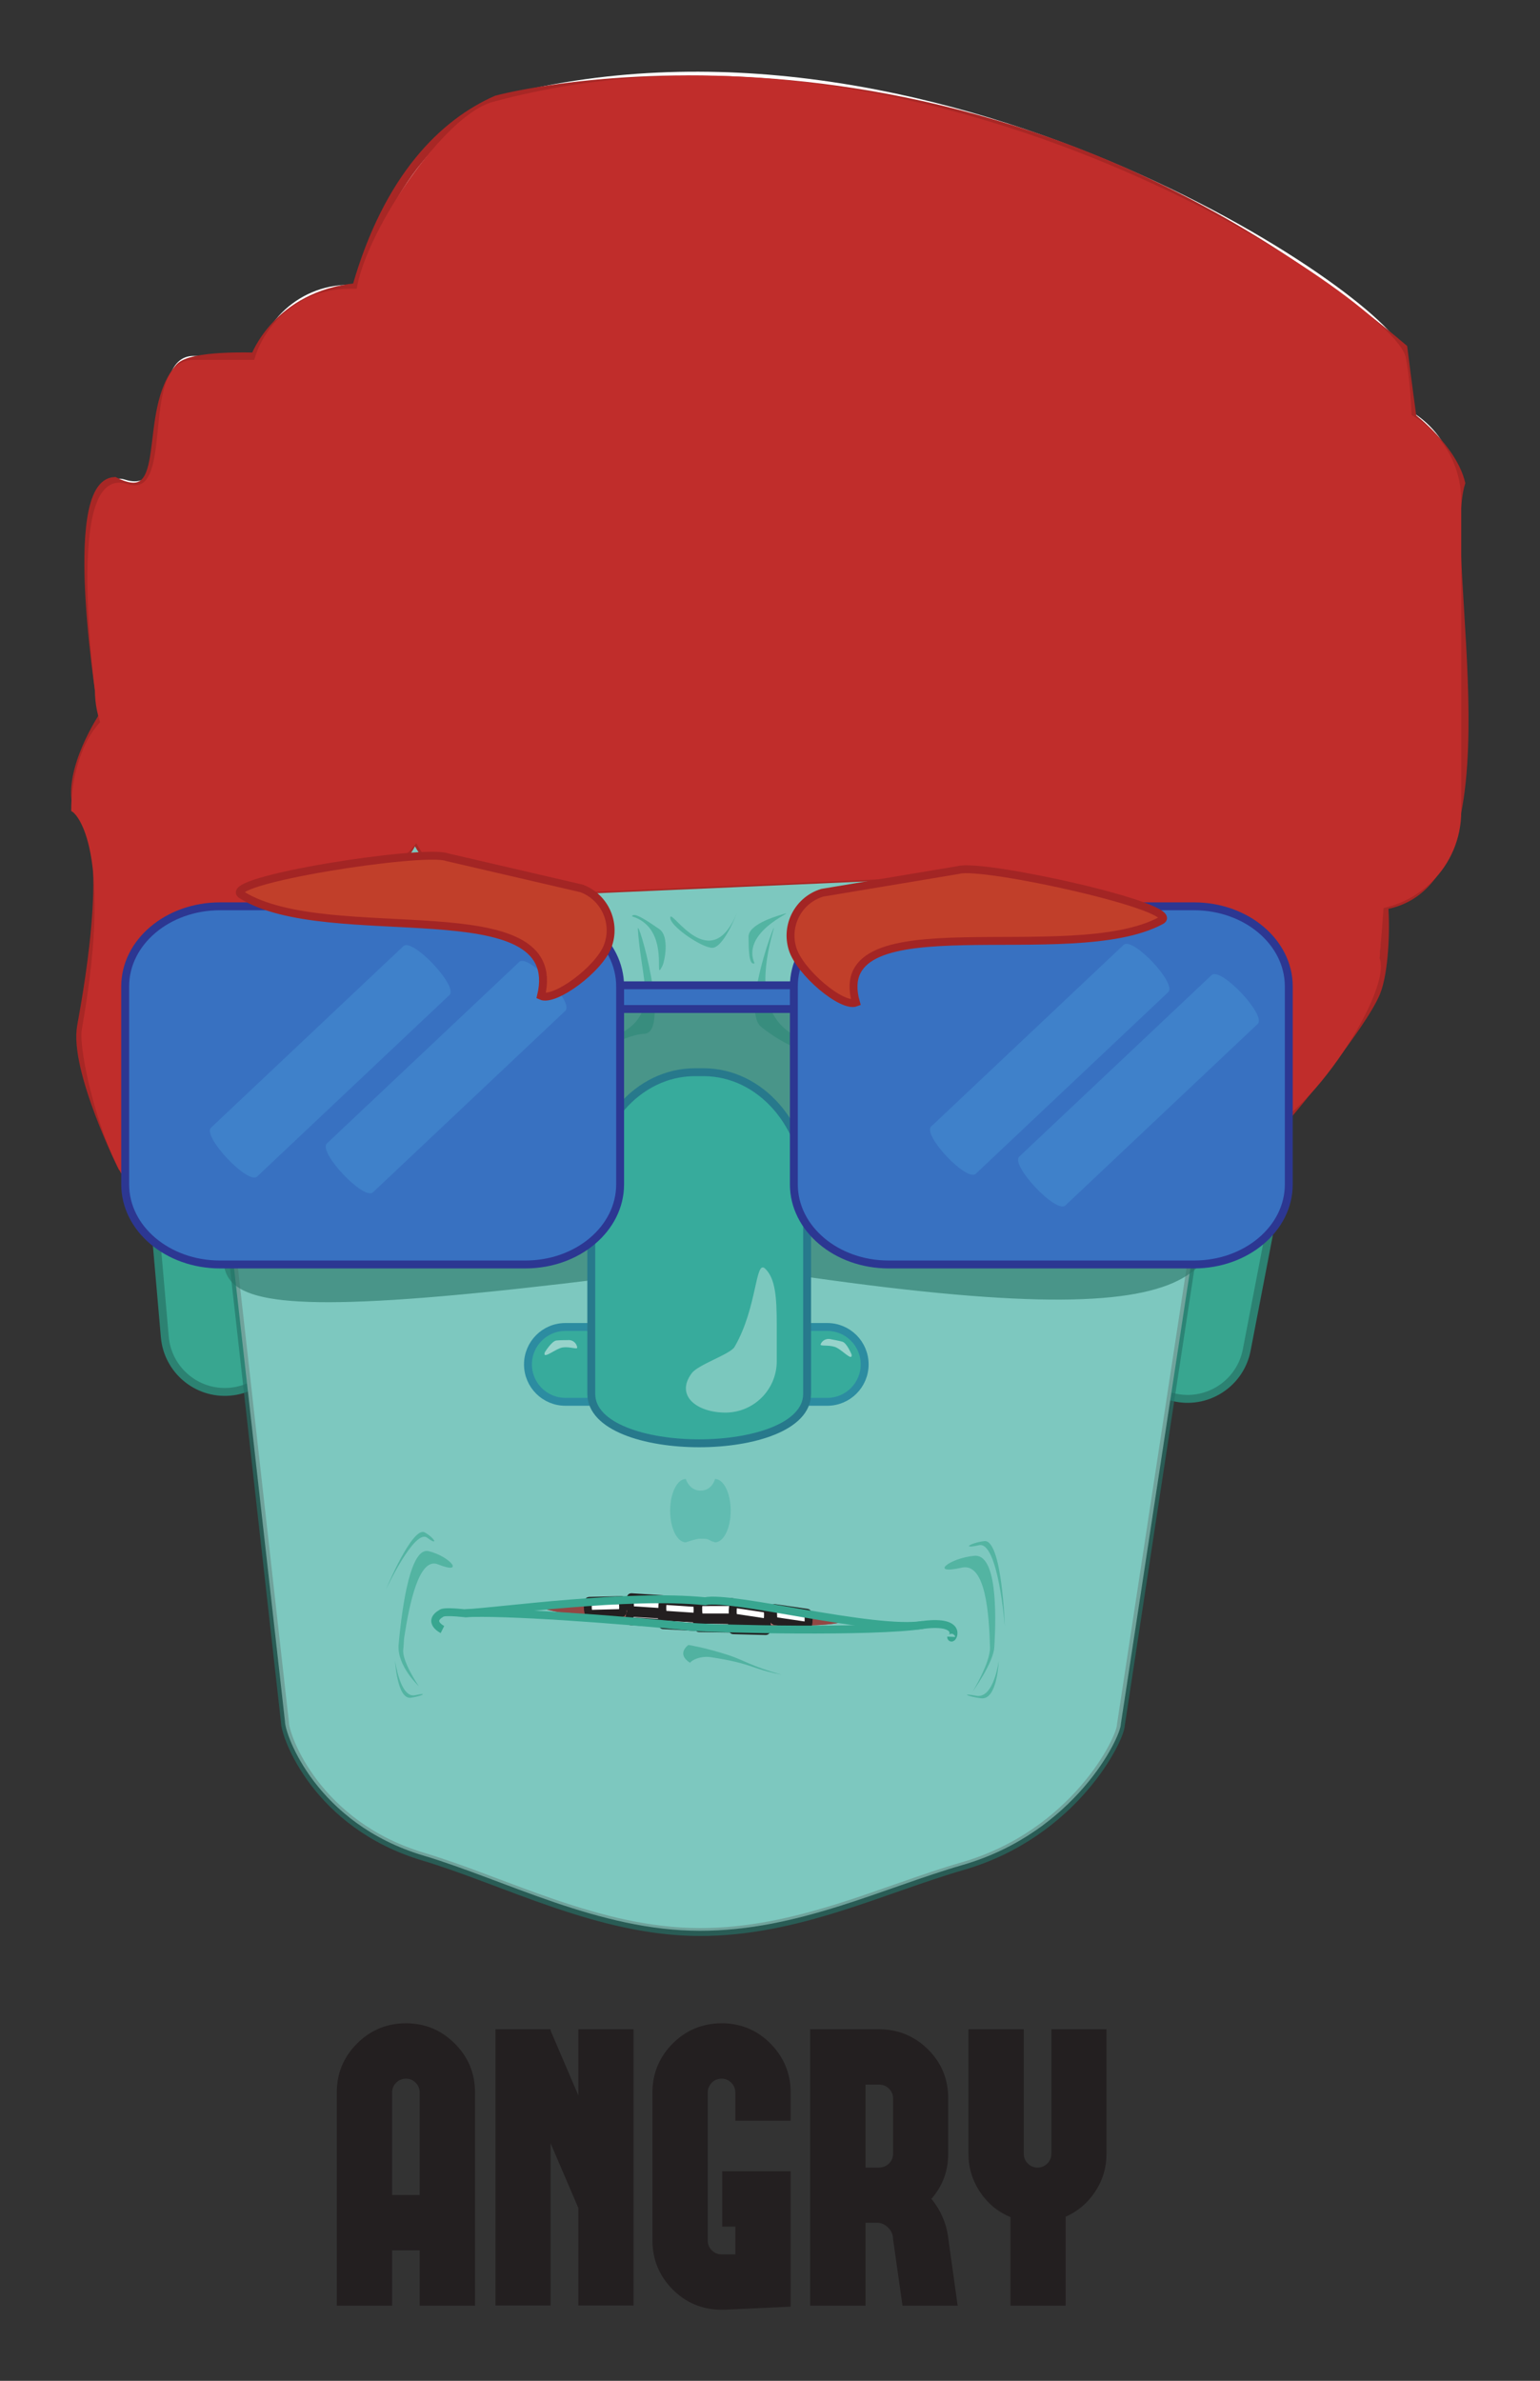 <svg xmlns='http://www.w3.org/2000/svg' id='svg3718' width='259.923' height='401.711'
viewBox='0 0 259.923 401.711'>
    <rect x="0" y="0" width="259.923" height="401.711" fill="#333333" stroke="none"/>
    <defs id='defs3722'>
        <clipPath id='clipPath3734'>
            <path d='M 0,301.283 H 194.942 V 0 H 0 Z' id='path3732' />
        </clipPath>
        <clipPath id='clipPath3762'>
            <path d='m 82.651,68.187 h 16.747 v -6.695 h -16.747 z' id='path3760'
            />
        </clipPath>
        <clipPath id='clipPath3798'>
            <path d='M 25.145,238.474 H 156.146 V 56.307 H 25.145 Z' id='path3796'
            />
        </clipPath>
        <clipPath id='clipPath3854'>
            <path d='m 119.596,104.441 h 6.417 V 87.221 h -6.417 z' id='path3852'
            />
        </clipPath>
        <clipPath id='clipPath3870'>
            <path d='m 84.851,114.152 h 7.667 v -8.021 h -7.667 z' id='path3868'
            />
        </clipPath>
        <clipPath id='clipPath3890'>
            <path d='M 86.508,93.147 H 98.948 V 89.388 H 86.508 Z' id='path3888'
            />
        </clipPath>
        <clipPath id='clipPath3906'>
            <path d='m 95.585,183.916 h 8.537 v -15.729 h -8.537 z' id='path3904'
            />
        </clipPath>
        <clipPath id='clipPath3922'>
            <path d='m 94.779,185.748 h 4.778 v -6.353 h -4.778 z' id='path3920'
            />
        </clipPath>
        <clipPath id='clipPath3938'>
            <path d='m 74.372,183.895 h 8.523 v -15.55 h -8.523 z' id='path3936'
            />
        </clipPath>
        <clipPath id='clipPath3954'>
            <path d='m 80.022,185.542 h 4.261 v -6.981 h -4.261 z' id='path3952'
            />
        </clipPath>
        <clipPath id='clipPath3970'>
            <path d='m 84.866,185.762 h 8.423 v -4.377 h -8.423 z' id='path3968'
            />
        </clipPath>
        <clipPath id='clipPath3986'>
            <path d='M 68.581,98.673 H 106.706 V 95.543 H 68.581 Z' id='path3984'
            />
        </clipPath>
        <clipPath id='clipPath3990'>
            <path d='m 68.582,98.673 h 38.124 V 95.543 H 68.582 Z' id='path3988'
            />
        </clipPath>
        <clipPath id='clipPath4022'>
            <path d='M 76.399,97.763 H 99.097 V 95.674 H 76.399 Z' id='path4020'
            />
        </clipPath>
        <clipPath id='clipPath4126'>
            <path d='m 50.457,105.046 h 6.87 V 87.929 H 50.457 Z' id='path4124'
            />
        </clipPath>
        <clipPath id='clipPath4142'>
            <path d='m 122.692,106.293 h 4.537 V 95.513 h -4.537 z' id='path4140'
            />
        </clipPath>
        <clipPath id='clipPath4158'>
            <path d='m 48.853,107.451 h 6.131 v -7.313 h -6.131 z' id='path4156'
            />
        </clipPath>
        <clipPath id='clipPath4174'>
            <path d='m 50.02,91.19 h 3.524 v -4.735 h -3.524 z' id='path4172'
            />
        </clipPath>
        <clipPath id='clipPath4190'>
            <path d='m 122.435,91.123 h 4.017 v -4.739 h -4.017 z' id='path4188'
            />
        </clipPath>
        <clipPath id='clipPath4206'>
            <path d='M 28.29,175.641 H 154.498 V 136.528 H 28.29 Z' id='path4204'
            />
        </clipPath>
        <clipPath id='clipPath4318'>
            <path d='M 86.847,140.933 H 98.351 V 122.557 H 86.847 Z' id='path4316'
            />
        </clipPath>
        <clipPath id='clipPath4334'>
            <path d='m 68.94,131.74 h 4.146 v -1.903 h -4.146 z' id='path4332' />
        </clipPath>
        <clipPath id='clipPath4350'>
            <path d='m 103.898,131.878 h 3.938 v -2.275 h -3.938 z' id='path4348'
            />
        </clipPath>
        <clipPath id='clipPath4390'>
            <path d='M 41.239,179.73 H 71.731 V 150.31 H 41.239 Z' id='path4388'
            />
        </clipPath>
        <clipPath id='clipPath4406'>
            <path d='M 26.573,181.73 H 57.065 V 152.31 H 26.573 Z' id='path4404'
            />
        </clipPath>
        <clipPath id='clipPath4422'>
            <path d='m 128.906,178.064 h 30.492 v -29.421 h -30.492 z' id='path4420'
            />
        </clipPath>
        <clipPath id='clipPath4438'>
            <path d='m 117.756,181.889 h 30.312 V 152.66 h -30.312 z' id='path4436'
            />
        </clipPath>
    </defs>
    <g id='g3726' transform='matrix(1.333 0 0 -1.333 0 401.71)'>
        <g id='g3728'>
            <g id='g3730' clipPath='url(#clipPath3734)'>
                <g id='g3736' transform='translate(53.14 23.526)'>
                    <path d='m 0,0 v 12.964 c 0,0.488 -0.171,0.903 -0.513,1.245 -0.341,0.342 -0.749,0.513 -1.22,0.513 -0.489,0 -0.904,-0.171 -1.246,-0.513 -0.341,-0.342 -0.512,-0.757 -0.512,-1.245 V 0 Z m -1.733,21.729 c 2.408,0 4.467,-0.855 6.176,-2.564 1.709,-1.709 2.564,-3.776 2.564,-6.201 V -14.014 H 0 v 7.007 h -3.491 v -7.007 h -7.007 v 26.978 c 0,2.425 0.854,4.492 2.563,6.201 1.709,1.709 3.776,2.564 6.202,2.564'
                    id='path3738' fill='#231f20' />
                </g>
                <g id='g3740' transform='translate(80.215 44.498)'>
                    <path d='m 0,0 v -34.961 h -6.982 v 12.329 l -3.516,8.203 V -34.961 H -17.48 V 0 h 6.982 v -0.171 l 3.516,-8.203 V 0 Z'
                    id='path3742' fill='#231f20' />
                </g>
                <g id='g3744' transform='translate(91.69 45.255)'>
                    <path d='M 0,0 C 2.344,-0.082 4.329,-0.969 5.957,-2.661 7.601,-4.37 8.423,-6.405 8.423,-8.765 v -3.564 H 1.416 v 3.564 c 0,0.489 -0.171,0.904 -0.513,1.245 -0.341,0.342 -0.749,0.513 -1.22,0.513 -0.424,0 -0.798,-0.131 -1.123,-0.39 -0.049,-0.034 -0.09,-0.074 -0.123,-0.123 L -1.685,-7.642 C -1.718,-7.69 -1.75,-7.739 -1.782,-7.788 V -7.813 C -1.815,-7.846 -1.84,-7.878 -1.855,-7.91 L -1.88,-7.935 c -0.016,-0.048 -0.033,-0.097 -0.049,-0.146 0,0.016 -0.016,-0.009 -0.049,-0.073 l -0.024,-0.074 c 0,-0.016 -0.009,-0.048 -0.024,-0.097 -0.017,-0.066 -0.025,-0.09 -0.025,-0.073 V -8.521 C -2.067,-8.569 -2.075,-8.586 -2.075,-8.569 V -8.765 -27.49 c 0,-0.489 0.171,-0.904 0.512,-1.245 0.342,-0.342 0.757,-0.513 1.246,-0.513 h 1.733 v 3.516 h -1.66 v 7.006 H 8.423 V -35.864 L 0,-36.255 h -0.366 c -2.409,0.017 -4.46,0.87 -6.153,2.564 -1.693,1.709 -2.547,3.767 -2.563,6.176 v 18.799 c 0.016,2.393 0.87,4.444 2.563,6.153 1.693,1.692 3.744,2.546 6.153,2.563 z'
                    id='path3746' fill='#231f20' />
                </g>
                <g id='g3748' transform='translate(111.319 26.993)'>
                    <path d='M 0,0 C 0.488,0.016 0.903,0.187 1.245,0.513 1.587,0.854 1.758,1.27 1.758,1.758 v 7.007 c 0,0.471 -0.171,0.879 -0.513,1.22 C 0.903,10.327 0.488,10.498 0,10.498 H -1.733 V 0 Z M 9.937,-17.48 H 2.954 L 1.758,-9.058 1.733,-8.74 c -0.082,0.488 -0.317,0.903 -0.708,1.245 -0.39,0.342 -0.822,0.513 -1.294,0.513 H -1.733 V -17.48 H -8.74 V 17.505 H 0.049 C 2.441,17.488 4.492,16.634 6.201,14.941 7.894,13.248 8.74,11.197 8.74,8.789 V 1.733 c 0,-2.165 -0.708,-4.061 -2.124,-5.688 1.155,-1.433 1.856,-3.012 2.1,-4.736 L 8.74,-8.887 Z'
                    id='path3750' fill='#231f20' />
                </g>
                <g id='g3752' transform='translate(140.103 44.498)'>
                    <path d='m 0,0 v -15.747 c 0,-1.758 -0.48,-3.361 -1.44,-4.81 -0.928,-1.416 -2.173,-2.474 -3.736,-3.173 v -11.255 h -6.982 v 11.206 c -1.596,0.667 -2.873,1.716 -3.833,3.149 -0.993,1.481 -1.489,3.109 -1.489,4.883 V 0 h 7.006 v -15.747 c 0,-0.488 0.171,-0.903 0.513,-1.245 0.342,-0.342 0.748,-0.513 1.221,-0.513 0.488,0 0.903,0.171 1.245,0.513 0.342,0.342 0.513,0.757 0.513,1.245 V 0 Z'
                    id='path3754' fill='#231f20' />
                </g>
                <g id='g3756'>
                    <g id='g3770'>
                        <g clipPath='url(#clipPath3762)' id='g3768' opacity='0.61'>
                            <g transform='translate(82.651 66.367)' id='g3766'>
                                <path d='M 0,0 C 0,0 6.979,-5.502 14.665,0.377 21.472,5.583 9.61,-4.98 7.278,-4.874 5.029,-4.771 0,0 0,0'
                                id='path3764' fill='#38a690' />
                            </g>
                        </g>
                    </g>
                </g>
                <g id='g3772' transform='translate(157.856 130.477)'>
                    <path d='m 0,0 c -0.798,-4.135 -4.795,-6.842 -8.93,-6.045 -4.135,0.797 -6.842,4.795 -6.046,8.93 l 3.216,16.693 c 0.797,4.135 4.795,6.842 8.93,6.045 4.136,-0.797 6.843,-4.795 6.045,-8.93 z'
                    id='path3774' fill='#38a690' />
                </g>
                <g id='g3776' transform='translate(157.856 130.477)'>
                    <path d='m 0,0 c -0.798,-4.135 -4.795,-6.842 -8.93,-6.045 -4.135,0.797 -6.842,4.795 -6.046,8.93 l 3.216,16.693 c 0.797,4.135 4.795,6.842 8.93,6.045 4.136,-0.797 6.843,-4.795 6.045,-8.93 z'
                    id='path3778' fill='none' stroke='#2c8272' strokeMiterlimit='10' />
                </g>
                <g id='g3780' transform='translate(36.059 133.459)'>
                    <path d='m 0,0 c 0.365,-4.195 -2.739,-7.893 -6.935,-8.258 -4.195,-0.365 -7.892,2.74 -8.257,6.936 l -1.475,16.935 c -0.364,4.196 2.74,7.893 6.936,8.258 4.195,0.365 7.892,-2.74 8.257,-6.935 z'
                    id='path3782' fill='#38a690' />
                </g>
                <g id='g3784' transform='translate(36.059 133.459)'>
                    <path d='m 0,0 c 0.365,-4.195 -2.739,-7.893 -6.935,-8.258 -4.195,-0.365 -7.892,2.74 -8.257,6.936 l -1.475,16.935 c -0.364,4.196 2.74,7.893 6.936,8.258 4.195,0.365 7.892,-2.74 8.257,-6.935 z'
                    id='path3786' fill='none' stroke='#2c8272' strokeMiterlimit='10' />
                </g>
                <g id='g3788' transform='translate(141.923 83.163)'>
                    <path d='m 0,0 c 0,-1.722 -5.855,-13.763 -20.023,-17.862 -10.176,-2.946 -20.922,-8.337 -33.254,-8.337 -12.804,0 -24.652,6.425 -35.042,9.527 -13.552,4.046 -17.522,15.295 -17.522,16.97 l -10.436,92.887 c 0,5.919 5.333,48.824 16.872,50.015 0,0 36.331,11.611 48.333,11.611 11.613,0 46.128,-11.611 46.128,-11.611 C 8.389,133.077 13.723,95.828 13.723,89.909 Z'
                    id='path3790' fill='#fff' />
                </g>
                <g id='g3792'>
                    <g id='g3810'>
                        <g clipPath='url(#clipPath3798)' id='g3808' opacity='0.65'>
                            <g transform='translate(141.923 83.03)' id='g3802'>
                                <path d='m 0,0 c 0,-1.725 -5.855,-13.776 -20.023,-17.879 -10.176,-2.947 -20.922,-8.344 -33.254,-8.344 -12.804,0 -24.652,6.43 -35.042,9.536 -13.552,4.048 -17.522,15.308 -17.522,16.985 l -10.436,92.967 c 0,5.924 5.333,48.866 16.872,50.058 0,0 36.331,11.621 48.333,11.621 11.613,0 46.128,-11.62 46.128,-11.62 C 8.389,133.192 13.723,95.911 13.723,89.986 Z'
                                id='path3800' fill='#37ab9c' />
                            </g>
                            <g transform='translate(141.923 83.03)' id='g3806'>
                                <path d='m 0,0 c 0,-1.725 -5.855,-13.776 -20.023,-17.879 -10.176,-2.947 -20.922,-8.344 -33.254,-8.344 -12.804,0 -24.652,6.43 -35.042,9.536 -13.552,4.048 -17.522,15.308 -17.522,16.985 l -10.436,92.967 c 0,5.924 5.333,48.866 16.872,50.058 0,0 36.331,11.621 48.333,11.621 11.613,0 46.128,-11.62 46.128,-11.62 C 8.389,133.192 13.723,95.911 13.723,89.986 Z'
                                id='path3804' fill='none' stroke='#247167' strokeMiterlimit='10' />
                            </g>
                        </g>
                    </g>
                </g>
                <g id='g3812' transform='translate(175.328 206.404)'>
                    <path d='m 0,0 c 0.293,-6.621 -4.838,-12.226 -11.458,-12.518 l -99.569,-4.401 c -6.62,-0.292 -12.226,4.837 -12.518,11.458 l -6.265,63.031 c -0.293,6.621 10.605,23.266 17,25 55.333,15 113.76,-25.49 115,-32 C 4.857,36.57 0,0 0,0'
                    id='path3814' fill='#fff' />
                </g>
                <g id='g3816' transform='translate(61.518 214.974)'>
                    <path d='m 0,0 c 0,-6.628 -5.373,-12 -12,-12 h -25 c -6.627,0 -12,5.372 -12,12 0,0 -3.655,27.89 3.333,25.667 7.333,-2.333 2.04,15.666 8.667,15.666 h 25 c 6.627,0 12,-5.372 12,-12 z'
                    id='path3818' fill='#fff' />
                </g>
                <g id='g3820' transform='translate(41.185 166.975)'>
                    <path d='m 0,0 c -7.667,-0.667 -3.706,-18 -10.334,-18 h -9.333 c -6.627,0 -11.222,19.887 -10.667,23 4.333,24.333 -1.333,28 -1.333,28 0,4.666 2.332,15.666 12,12 h 9.333 c 6.628,0 12,-5.373 12,-12 C 1.666,33 8.229,0.716 0,0'
                    id='path3822' fill='#fff' />
                </g>
                <g id='g3824' transform='translate(161.185 155.807)'>
                    <path d='M 0,0 C 0,-3.773 -3.06,-6.833 -6.833,-6.833 -7.666,1.168 -12,6.061 -12,9.834 L -13.667,57 c 0,3.774 3.06,6.834 6.834,6.834 C -3.06,63.834 0,60.774 0,57 Z'
                    id='path3826' fill='#fff' />
                </g>
                <g id='g3828' transform='translate(174.185 180.975)'>
                    <path d='m 0,0 c 1.667,-4 -10.038,-22 -16.666,-22 l -1.667,3.999 c -6.627,0 -12,5.372 -12,12 v 45 c 0,6.628 5.373,12 12,12 H -9 c 6.628,0 12,-5.372 12,-12 z'
                    id='path3830' fill='#fff' />
                </g>
                <g id='g3832' transform='translate(184.518 199.64)'>
                    <path d='m 0,0 c 0,-6.628 -5.373,-12 -12,-12 h -15.667 c -6.628,0 -12,5.372 -12,12 v 39.333 c 0,6.628 5.372,12 12,12 H -12 c 6.627,0 12,-5.372 12,-12 z'
                    id='path3834' fill='#fff' />
                </g>
                <g id='g3836' transform='translate(165.518 195.307)'>
                    <path d='m 0,0 c 0,-6.627 -5.373,-12 -12,-12 0,0 -15.049,-3.867 -15.667,0 -1.332,8.334 -12,5.373 -12,12 v 39.334 c 0,6.627 5.372,12 12,12 H -12 c 6.627,0 12,-5.373 12,-12 z'
                    id='path3838' fill='#fff' />
                </g>
                <g id='g3840' transform='translate(58.518 249.974)'>
                    <path d='m 0,0 c 0,-6.628 -5.373,-12 -12,-12 h -2.333 c -6.628,0 -12,5.372 -12,12 v 3.333 c 0,6.628 5.372,12 12,12 H -12 c 6.627,0 12,-5.372 12,-12 z'
                    id='path3842' fill='#fff' />
                </g>
                <g id='g3844' transform='translate(54.852 203.307)'>
                    <path d='m 0,0 c 0,-6.627 -5.373,-12 -12,-12 h -3.334 c -6.627,0 -12,5.373 -12,12 v 13.334 c 0,6.627 5.373,12 12,12 H -12 c 6.627,0 12,-5.373 12,-12 z'
                    id='path3846' fill='#fff' />
                </g>
                <g id='g3848'>
                    <g id='g3862'>
                        <g clipPath='url(#clipPath3854)' id='g3860' opacity='0.61'>
                            <g transform='translate(123.145 87.22)' id='g3858'>
                                <path d='M 0,0 C 0,0 2.266,3.707 2.209,5.625 2.085,9.842 1.66,16.395 -1.376,15.707 -5.521,14.769 -3.027,16.887 0.205,17.212 3.045,17.498 3.025,10.136 2.749,5.62 2.628,3.64 0,0 0,0'
                                id='path3856' fill='#38a690' />
                            </g>
                        </g>
                    </g>
                </g>
                <g id='g3864'>
                    <g id='g3878'>
                        <g clipPath='url(#clipPath3870)' id='g3876' opacity='0.4'>
                            <g transform='translate(92.518 110.142)' id='g3874'>
                                <path d='m 0,0 c 0,-2.216 -0.888,-4.011 -1.982,-4.011 -1.158,0.365 -0.518,0.463 -1.932,0.463 -0.464,0 -1.771,-0.463 -1.771,-0.463 -1.094,0 -1.982,1.795 -1.982,4.011 0,2.215 0.888,4.011 1.982,4.011 0,0 0.438,-1.474 1.854,-1.474 1.502,0 1.849,1.474 1.849,1.474 C -0.888,4.011 0,2.215 0,0'
                                id='path3872' fill='#37ab9c' />
                            </g>
                        </g>
                    </g>
                </g>
                <g id='g3880' transform='translate(15.518 153.475)'>
                    <path d='m 0,0 c 0,0 -6.25,12.5 -5.25,18 1,5.5 4.359,24.418 -0.57,27.834 C -7,50.5 -2.5,57.25 -2.5,57.25 c 0,0 -5,29.5 1.5,29.75 7.583,-3.834 3.202,8.803 8.208,14.416 1.476,1.655 9.542,1.334 9.542,1.334 0,0 2.833,7.791 12.833,8.791 4,14 11.107,20.824 17.75,23.75 4.625,1.25 61.5,13.875 114.847,-31.457 0.57,-4.584 1.153,-8.793 1.153,-8.793 0,0 5.087,-3.891 6.167,-8.291 -2.998,-9.584 7.373,-50.581 -9.75,-53.5 0.25,-3 0.046,-8.444 -1,-11 C 157.002,17.98 148,7.25 148,7.25 l -0.417,18.541 c 0,0 -1.643,5.878 -8.25,7.5 -7.202,1.767 -17.693,-0.242 -19.75,0.5 -2.766,1.245 -7,2.625 -9,4.125 -2.125,-1.125 -11.125,-0.875 -11.125,-0.875 L 47,34.75 c 0,0 -6.167,-0.459 -10.042,7.166 -1.375,-4.5 -7.375,-5.125 -7.375,-5.125 L 29.621,33.579 9.958,33.416 c 0,0 -6.75,-0.75 -9.375,-6.375 C -2.145,21.196 0,0 0,0'
                    id='path3882' fill='none' stroke='#a82725' strokeMiterlimit='10' />
                </g>
                <g id='g3884'>
                    <g id='g3898'>
                        <g clipPath='url(#clipPath3890)' id='g3896' opacity='0.64'>
                            <g transform='translate(87.17 93.147)' id='g3894'>
                                <path d='M 0,0 C 0,0 2.164,-0.34 5.127,-1.307 6.904,-1.886 8.034,-2.721 11.777,-3.76 7.713,-2.962 8.297,-2.403 2.884,-1.557 1.186,-1.292 -0.004,-2.262 0.257,-2.296 -1.65,-1.115 0,0 0,0'
                                id='path3892' fill='#38a690' />
                            </g>
                        </g>
                    </g>
                </g>
                <g id='g3900'>
                    <g id='g3914'>
                        <g clipPath='url(#clipPath3906)' id='g3912' opacity='0.61'>
                            <g transform='translate(97.951 183.73)' id='g3910'>
                                <path d='m 0,0 c 0.514,1.813 -4.173,-10.221 -1.579,-12.343 2.75,-2.25 7.366,-4.44 7.75,-2.375 -7.125,1.5 -8.5,6.5 -6.171,14.718'
                                id='path3908' fill='#38a690' />
                            </g>
                        </g>
                    </g>
                </g>
                <g id='g3916'>
                    <g id='g3930'>
                        <g clipPath='url(#clipPath3922)' id='g3928' opacity='0.61'>
                            <g transform='translate(98.796 185.537)' id='g3926'>
                                <path d='m 0,0 c -0.686,-0.211 -4.037,-1.221 -4.017,-2.749 0.022,-1.621 0.03,-3.682 0.76,-3.359 C -5.151,-1.713 3.266,1.01 0,0'
                                id='path3924' fill='#38a690' />
                            </g>
                        </g>
                    </g>
                </g>
                <g id='g3932'>
                    <g id='g3946'>
                        <g clipPath='url(#clipPath3938)' id='g3944' opacity='0.61'>
                            <g transform='translate(80.766 183.73)' id='g3942'>
                                <path d='m 0,0 c -0.115,1.88 4.201,-13.018 0.856,-13.218 -3.344,-0.2 -6.866,-3.565 -7.25,-1.5 C 3.856,-12.093 0.481,-7.843 0,0'
                                id='path3940' fill='#38a690' />
                            </g>
                        </g>
                    </g>
                </g>
                <g id='g3948'>
                    <g id='g3962'>
                        <g clipPath='url(#clipPath3954)' id='g3960' opacity='0.61'>
                            <g transform='translate(83.872 179.096)' id='g3958'>
                                <path d='M 0,0 C 0.271,0.532 0.95,3.741 -0.403,4.666 -1.837,5.646 -3.648,6.904 -3.85,6.278 1.257,4.697 -1.283,-2.539 0,0'
                                id='path3956' fill='#38a690' />
                            </g>
                        </g>
                    </g>
                </g>
                <g id='g3964'>
                    <g id='g3978'>
                        <g clipPath='url(#clipPath3970)' id='g3976' opacity='0.59'>
                            <g transform='translate(93.29 185.762)' id='g3974'>
                                <path d='M 0,0 C 0,0 -1.698,-4.499 -3.185,-4.374 -4.671,-4.249 -8.602,-1.5 -8.417,-0.5 -8.23,0.5 -3.334,-8 0,0'
                                id='path3972' fill='#38a690' />
                            </g>
                        </g>
                    </g>
                </g>
                <g id='g3980'>
                    <g id='g4010'>
                        <g clipPath='url(#clipPath3986)' id='g4008' opacity='0.78'>
                            <g transform='translate(106.705 96.213)' id='g3994'>
                                <path d='m 0,0 c -0.033,-0.708 -8.595,-0.882 -19.123,-0.392 -10.529,0.496 -19.034,1.469 -19.001,2.179 0.032,0.71 8.595,0.884 19.122,0.392 C -8.475,1.686 0.033,0.71 0,0'
                                id='path3992' fill='#982321' />
                            </g>
                            <g id='g4006'>
                                <g id='g4004'>
                                    <g clipPath='url(#clipPath3990)' id='g4002' opacity='0.6'>
                                        <g transform='translate(106.706 96.216)' id='g4000'>
                                            <path d='m 0,0 c -0.032,-0.709 -8.595,-0.885 -19.122,-0.395 -10.529,0.497 -19.037,1.471 -19.002,2.181 0.033,0.708 8.595,0.884 19.123,0.392 C -8.473,1.685 0.035,0.707 0,0'
                                            id='path3998' fill='#982321' />
                                        </g>
                                    </g>
                                </g>
                            </g>
                        </g>
                    </g>
                </g>
                <g id='g4012' transform='translate(99.096 95.948)'>
                    <path d='m 0,0 c -0.026,-0.39 -5.129,-0.361 -11.396,0.063 -6.269,0.425 -11.328,1.085 -11.301,1.476 0.026,0.391 5.129,0.362 11.396,-0.062 C -5.033,1.052 0.026,0.391 0,0'
                    id='path4014' fill='#fff' />
                </g>
                <g id='g4016'>
                    <g id='g4030'>
                        <g clipPath='url(#clipPath4022)' id='g4028' opacity='0.6'>
                            <g transform='translate(99.097 95.95)' id='g4026'>
                                <path d='m 0,0 c -0.026,-0.39 -5.129,-0.362 -11.396,0.062 -6.269,0.425 -11.329,1.086 -11.301,1.477 0.026,0.39 5.129,0.362 11.396,-0.062 C -5.032,1.052 0.027,0.39 0,0'
                                id='path4024' fill='#c02d2b' />
                            </g>
                        </g>
                    </g>
                </g>
                <g id='g4032' transform='translate(84.228 98.097)'>
                    <path d='m 0,0 c -0.002,-0.454 -0.079,-0.816 -0.174,-0.811 l -4.131,0.266 c -0.094,0.006 -0.171,0.381 -0.169,0.832 0.001,0.45 0.078,0.811 0.173,0.807 L -0.17,0.828 C -0.074,0.822 0.001,0.45 0,0'
                    id='path4034' fill='#fff' />
                </g>
                <g id='g4036' transform='translate(84.228 98.097)'>
                    <path d='m 0,0 c -0.002,-0.454 -0.079,-0.816 -0.174,-0.811 l -4.131,0.266 c -0.094,0.006 -0.171,0.381 -0.169,0.832 0.001,0.45 0.078,0.811 0.173,0.807 L -0.17,0.828 C -0.074,0.822 0.001,0.45 0,0 Z'
                    id='path4038' fill='none' stroke='#231f20' strokeWidth='0.25' strokeMiterlimit='10'
                    />
                </g>
                <g id='g4040' transform='translate(78.897 98.012)'>
                    <path d='m 0,0 c 0.011,-0.452 -0.056,-0.825 -0.15,-0.825 l -4.127,-0.103 c -0.096,-0.003 -0.181,0.368 -0.193,0.817 -0.01,0.451 0.056,0.818 0.151,0.823 l 4.127,0.101 C -0.097,0.815 -0.012,0.451 0,0'
                    id='path4042' fill='#fff' />
                </g>
                <g id='g4044' transform='translate(78.897 98.012)'>
                    <path d='m 0,0 c 0.011,-0.452 -0.056,-0.825 -0.15,-0.825 l -4.127,-0.103 c -0.096,-0.003 -0.181,0.368 -0.193,0.817 -0.01,0.451 0.056,0.818 0.151,0.823 l 4.127,0.101 C -0.097,0.815 -0.012,0.451 0,0 Z'
                    id='path4046' fill='none' stroke='#231f20' strokeWidth='0.25' strokeMiterlimit='10'
                    />
                </g>
                <g id='g4048' transform='translate(88.331 97.571)'>
                    <path d='m 0,0 c -0.002,-0.484 -0.079,-0.872 -0.174,-0.867 l -4.132,0.274 c -0.093,0.009 -0.17,0.405 -0.166,0.89 0.001,0.483 0.079,0.868 0.174,0.862 l 4.13,-0.274 C -0.073,0.879 0.002,0.48 0,0'
                    id='path4050' fill='#fff' />
                </g>
                <g id='g4052' transform='translate(88.331 97.571)'>
                    <path d='m 0,0 c -0.002,-0.484 -0.079,-0.872 -0.174,-0.867 l -4.132,0.274 c -0.093,0.009 -0.17,0.405 -0.166,0.89 0.001,0.483 0.079,0.868 0.174,0.862 l 4.13,-0.274 C -0.073,0.879 0.002,0.48 0,0 Z'
                    id='path4054' fill='none' stroke='#231f20' strokeWidth='0.25' strokeMiterlimit='10'
                    />
                </g>
                <g id='g4056' transform='translate(92.879 97.603)'>
                    <path d='m 0,0 c 0.008,-0.539 -0.06,-0.973 -0.154,-0.976 l -4.13,-0.002 c -0.095,-0.001 -0.179,0.438 -0.189,0.973 -0.008,0.535 0.061,0.97 0.155,0.972 l 4.13,0.002 C -0.094,0.971 -0.011,0.535 0,0'
                    id='path4058' fill='#fff' />
                </g>
                <g id='g4060' transform='translate(92.879 97.603)'>
                    <path d='m 0,0 c 0.008,-0.539 -0.06,-0.973 -0.154,-0.976 l -4.13,-0.002 c -0.095,-0.001 -0.179,0.438 -0.189,0.973 -0.008,0.535 0.061,0.97 0.155,0.972 l 4.13,0.002 C -0.094,0.971 -0.011,0.535 0,0 Z'
                    id='path4062' fill='none' stroke='#231f20' strokeWidth='0.25' strokeMiterlimit='10'
                    />
                </g>
                <g id='g4064' transform='translate(97.24 96.83)'>
                    <path d='m 0,0 c -0.015,-0.48 -0.102,-0.86 -0.197,-0.844 l -4.124,0.623 c -0.096,0.013 -0.16,0.416 -0.146,0.896 0.016,0.475 0.104,0.853 0.197,0.841 L -0.145,0.895 C -0.05,0.878 0.015,0.477 0,0'
                    id='path4066' fill='#fff' />
                </g>
                <g id='g4068' transform='translate(97.24 96.83)'>
                    <path d='m 0,0 c -0.015,-0.48 -0.102,-0.86 -0.197,-0.844 l -4.124,0.623 c -0.096,0.013 -0.16,0.416 -0.146,0.896 0.016,0.475 0.104,0.853 0.197,0.841 L -0.145,0.895 C -0.05,0.878 0.015,0.477 0,0 Z'
                    id='path4070' fill='none' stroke='#231f20' strokeWidth='0.25' strokeMiterlimit='10'
                    />
                </g>
                <g id='g4072' transform='translate(84.176 96.432)'>
                    <path d='m 0,0 c -0.013,-0.295 -0.099,-0.529 -0.193,-0.523 l -4.123,0.239 c -0.095,0.006 -0.162,0.25 -0.149,0.543 0.013,0.293 0.099,0.525 0.194,0.521 L -0.148,0.541 C -0.054,0.535 0.013,0.293 0,0'
                    id='path4074' fill='#fff' />
                </g>
                <g id='g4076' transform='translate(84.176 96.432)'>
                    <path d='m 0,0 c -0.013,-0.295 -0.099,-0.529 -0.193,-0.523 l -4.123,0.239 c -0.095,0.006 -0.162,0.25 -0.149,0.543 0.013,0.293 0.099,0.525 0.194,0.521 L -0.148,0.541 C -0.054,0.535 0.013,0.293 0,0 Z'
                    id='path4078' fill='none' stroke='#231f20' strokeWidth='0.25' strokeMiterlimit='10'
                    />
                </g>
                <g id='g4080' transform='translate(88.259 95.946)'>
                    <path d='m 0,0 c -0.013,-0.295 -0.099,-0.529 -0.193,-0.524 l -4.123,0.239 c -0.095,0.006 -0.162,0.249 -0.149,0.543 0.013,0.293 0.099,0.526 0.194,0.521 L -0.148,0.54 C -0.054,0.535 0.013,0.292 0,0'
                    id='path4082' fill='#fff' />
                </g>
                <g id='g4084' transform='translate(88.259 95.946)'>
                    <path d='m 0,0 c -0.013,-0.295 -0.099,-0.529 -0.193,-0.524 l -4.123,0.239 c -0.095,0.006 -0.162,0.249 -0.149,0.543 0.013,0.293 0.099,0.526 0.194,0.521 L -0.148,0.54 C -0.054,0.535 0.013,0.292 0,0 Z'
                    id='path4086' fill='none' stroke='#231f20' strokeWidth='0.25' strokeMiterlimit='10'
                    />
                </g>
                <g id='g4088' transform='translate(92.807 95.749)'>
                    <path d='m 0,0 c -0.004,-0.295 -0.082,-0.532 -0.177,-0.531 l -4.128,0.059 c -0.094,0.001 -0.169,0.243 -0.166,0.536 0.004,0.293 0.082,0.53 0.177,0.53 L -0.166,0.533 C -0.071,0.533 0.003,0.293 0,0'
                    id='path4090' fill='#fff' />
                </g>
                <g id='g4092' transform='translate(92.807 95.749)'>
                    <path d='m 0,0 c -0.004,-0.295 -0.082,-0.532 -0.177,-0.531 l -4.128,0.059 c -0.094,0.001 -0.169,0.243 -0.166,0.536 0.004,0.293 0.082,0.53 0.177,0.53 L -0.166,0.533 C -0.071,0.533 0.003,0.293 0,0 Z'
                    id='path4094' fill='none' stroke='#231f20' strokeWidth='0.25' strokeMiterlimit='10'
                    />
                </g>
                <g id='g4096' transform='translate(97.143 95.436)'>
                    <path d='m 0,0 c 0.002,-0.294 -0.073,-0.531 -0.168,-0.528 l -4.134,0.102 c -0.095,0.001 -0.174,0.243 -0.175,0.536 0,0.293 0.075,0.529 0.169,0.528 L -0.175,0.536 C -0.079,0.533 -0.001,0.292 0,0'
                    id='path4098' fill='#fff' />
                </g>
                <g id='g4100' transform='translate(97.143 95.436)'>
                    <path d='m 0,0 c 0.002,-0.294 -0.073,-0.531 -0.168,-0.528 l -4.134,0.102 c -0.095,0.001 -0.174,0.243 -0.175,0.536 0,0.293 0.075,0.529 0.169,0.528 L -0.175,0.536 C -0.079,0.533 -0.001,0.292 0,0 Z'
                    id='path4102' fill='none' stroke='#231f20' strokeWidth='0.25' strokeMiterlimit='10'
                    />
                </g>
                <g id='g4104' transform='translate(102.385 96.365)'>
                    <path d='m 0,0 c 0.003,-0.455 -0.07,-0.814 -0.166,-0.801 l -4.154,0.613 c -0.095,0.014 -0.174,0.396 -0.178,0.848 0,0.453 0.074,0.808 0.169,0.795 l 4.155,-0.61 C -0.081,0.829 0.001,0.448 0,0'
                    id='path4106' fill='#fff' />
                </g>
                <g id='g4108' transform='translate(102.385 96.365)'>
                    <path d='m 0,0 c 0.003,-0.455 -0.07,-0.814 -0.166,-0.801 l -4.154,0.613 c -0.095,0.014 -0.174,0.396 -0.178,0.848 0,0.453 0.074,0.808 0.169,0.795 l 4.155,-0.61 C -0.081,0.829 0.001,0.448 0,0 Z'
                    id='path4110' fill='none' stroke='#231f20' strokeWidth='0.25' strokeMiterlimit='10'
                    />
                </g>
                <g id='g4112' transform='translate(56.02 95.096)'>
                    <path d='m 0,0 c 0,0 -2,1 -0.083,2.084 0.318,0.18 1.532,0.123 2.933,-0.026 4.83,0.281 20.592,2.507 30.4,1.525 3.416,0.75 21.396,-3.977 27.584,-2.999 5.459,0.703 3.552,-2.188 3.583,-1.5'
                    id='path4114' fill='none' stroke='#38a690' strokeMiterlimit='10' />
                </g>
                <g id='g4116' transform='translate(58.87 97.153)'>
                    <path d='m 0,0 c 4.83,0.281 19.01,-0.741 28.817,-1.724 2.917,-0.25 22.979,-0.727 29.167,0.25'
                    id='path4118' fill='none' stroke='#38a690' strokeMiterlimit='10' />
                </g>
                <g id='g4120'>
                    <g id='g4134'>
                        <g clipPath='url(#clipPath4126)' id='g4132' opacity='0.61'>
                            <g transform='translate(53.022 87.929)' id='g4130'>
                                <path d='m 0,0 c 0,0 -2.171,3.166 -1.959,4.667 0.062,0.437 0.048,1.039 0.125,1.542 0.644,4.195 1.86,10.176 4.265,9.212 C 5.89,14.035 4.004,16.41 1.257,17.087 -1.016,17.646 -2.082,10.385 -2.549,5.289 -2.796,2.591 0,0 0,0'
                                id='path4128' fill='#38a690' />
                            </g>
                        </g>
                    </g>
                </g>
                <g id='g4136'>
                    <g id='g4150'>
                        <g clipPath='url(#clipPath4142)' id='g4148' opacity='0.61'>
                            <g transform='translate(127.228 95.513)' id='g4146'>
                                <path d='M 0,0 C 0,0 -0.835,10.809 -3.269,10.258 -5.551,9.74 -4.396,10.547 -2.606,10.775 -0.347,11.064 0,0 0,0'
                                id='path4144' fill='#38a690' />
                            </g>
                        </g>
                    </g>
                </g>
                <g id='g4152'>
                    <g id='g4166'>
                        <g clipPath='url(#clipPath4158)' id='g4164' opacity='0.61'>
                            <g transform='translate(48.853 100.138)' id='g4162'>
                                <path d='M 0,0 C 0,0 3.638,7.758 5.231,6.586 6.727,5.484 6.17,6.548 4.934,7.246 3.372,8.128 0,0 0,0'
                                id='path4160' fill='#38a690' />
                            </g>
                        </g>
                    </g>
                </g>
                <g id='g4168'>
                    <g id='g4182'>
                        <g clipPath='url(#clipPath4174)' id='g4180' opacity='0.61'>
                            <g transform='translate(50.02 91.19)' id='g4178'>
                                <path d='M 0,0 C 0,0 0.629,-4.819 2.53,-4.404 4.315,-4.014 3.418,-4.521 2.019,-4.726 0.25,-4.985 0,0 0,0'
                                id='path4176' fill='#38a690' />
                            </g>
                        </g>
                    </g>
                </g>
                <g id='g4184'>
                    <g id='g4198'>
                        <g clipPath='url(#clipPath4190)' id='g4196' opacity='0.61'>
                            <g transform='translate(126.452 91.123)' id='g4194'>
                                <path d='M 0,0 C 0,0 -0.602,-4.825 -2.847,-4.407 -4.953,-4.015 -3.886,-4.522 -2.236,-4.729 -0.152,-4.991 0,0 0,0'
                                id='path4192' fill='#38a690' />
                            </g>
                        </g>
                    </g>
                </g>
                <g id='g4200'>
                    <g id='g4214'>
                        <g clipPath='url(#clipPath4206)' id='g4212' opacity='0.6'>
                            <g transform='translate(154.226 154.29)' id='g4210'>
                                <path d='m 0,0 c 1.252,-14.822 0.852,-23.148 -62.989,-12.891 -80.159,-10.757 -60.403,-2.396 -61.657,12.424 -1.253,14.822 -5.002,21.819 58.998,21.819 C -14.837,15.11 -1.255,14.823 0,0'
                                id='path4208' fill='#277365' />
                            </g>
                        </g>
                    </g>
                </g>
                <g id='g4216' transform='translate(175.328 205.404)'>
                    <path d='m 0,0 c 0.293,-6.621 -4.838,-12.226 -11.458,-12.518 l -99.569,-4.401 c -6.62,-0.292 -12.226,4.837 -12.518,11.458 l -6.265,63.031 c -0.293,6.621 10.605,23.266 17,25 55.333,15 113.76,-25.49 115,-32 C 4.857,36.57 0,0 0,0'
                    id='path4218' fill='#c02d2b' />
                </g>
                <g id='g4220' transform='translate(175.328 205.404)'>
                    <path d='m 0,0 c 0.293,-6.621 -4.838,-12.226 -11.458,-12.518 l -99.569,-4.401 c -6.62,-0.292 -12.226,4.837 -12.518,11.458 l -6.265,63.031 c -0.293,6.621 10.605,23.266 17,25 55.333,15 113.76,-25.49 115,-32 C 4.857,36.57 0,0 0,0 Z'
                    id='path4222' fill='none' stroke='#c02d2b' strokeMiterlimit='10' />
                </g>
                <g id='g4224' transform='translate(61.518 213.974)'>
                    <path d='m 0,0 c 0,-6.628 -5.373,-12 -12,-12 h -25 c -6.627,0 -12,5.372 -12,12 0,0 -3.655,27.89 3.333,25.667 7.333,-2.333 2.04,15.666 8.667,15.666 h 25 c 6.627,0 12,-5.372 12,-12 z'
                    id='path4226' fill='#c02d2b' />
                </g>
                <g id='g4228' transform='translate(61.518 213.974)'>
                    <path d='m 0,0 c 0,-6.628 -5.373,-12 -12,-12 h -25 c -6.627,0 -12,5.372 -12,12 0,0 -3.655,27.89 3.333,25.667 7.333,-2.333 2.04,15.666 8.667,15.666 h 25 c 6.627,0 12,-5.372 12,-12 z'
                    id='path4230' fill='none' stroke='#c02d2b' strokeMiterlimit='10' />
                </g>
                <g id='g4232' transform='translate(41.185 165.975)'>
                    <path d='m 0,0 c -7.667,-0.667 -3.706,-18 -10.334,-18 h -9.333 c -6.627,0 -11.222,19.887 -10.667,23 4.333,24.333 -1.333,28 -1.333,28 0,4.666 2.332,15.666 12,12 h 9.333 c 6.628,0 12,-5.373 12,-12 C 1.666,33 8.229,0.716 0,0'
                    id='path4234' fill='#c02d2b' />
                </g>
                <g id='g4236' transform='translate(41.185 165.975)'>
                    <path d='m 0,0 c -7.667,-0.667 -3.706,-18 -10.334,-18 h -9.333 c -6.627,0 -11.222,19.887 -10.667,23 4.333,24.333 -1.333,28 -1.333,28 0,4.666 2.332,15.666 12,12 h 9.333 c 6.628,0 12,-5.373 12,-12 C 1.666,33 8.229,0.716 0,0 Z'
                    id='path4238' fill='none' stroke='#c02d2b' strokeMiterlimit='10' />
                </g>
                <g id='g4240' transform='translate(161.185 154.807)'>
                    <path d='M 0,0 C 0,-3.773 -3.06,-6.833 -6.833,-6.833 -7.666,1.168 -12,6.061 -12,9.834 L -13.667,57 c 0,3.774 3.06,6.834 6.834,6.834 C -3.06,63.834 0,60.774 0,57 Z'
                    id='path4242' fill='#c02d2b' />
                </g>
                <g id='g4244' transform='translate(161.185 154.807)'>
                    <path d='M 0,0 C 0,-3.773 -3.06,-6.833 -6.833,-6.833 -7.666,1.168 -12,6.061 -12,9.834 L -13.667,57 c 0,3.774 3.06,6.834 6.834,6.834 C -3.06,63.834 0,60.774 0,57 Z'
                    id='path4246' fill='none' stroke='#c02d2b' strokeMiterlimit='10' />
                </g>
                <g id='g4248' transform='translate(174.185 179.975)'>
                    <path d='m 0,0 c 1.667,-4 -10.038,-22 -16.666,-22 l -1.667,3.999 c -6.627,0 -12,5.372 -12,12 v 45 c 0,6.628 5.373,12 12,12 H -9 c 6.628,0 12,-5.372 12,-12 z'
                    id='path4250' fill='#c02d2b' />
                </g>
                <g id='g4252' transform='translate(174.185 179.975)'>
                    <path d='m 0,0 c 1.667,-4 -10.038,-22 -16.666,-22 l -1.667,3.999 c -6.627,0 -12,5.372 -12,12 v 45 c 0,6.628 5.373,12 12,12 H -9 c 6.628,0 12,-5.372 12,-12 z'
                    id='path4254' fill='none' stroke='#c02d2b' strokeMiterlimit='10' />
                </g>
                <g id='g4256' transform='translate(184.518 198.64)'>
                    <path d='m 0,0 c 0,-6.628 -5.373,-12 -12,-12 h -15.667 c -6.628,0 -12,5.372 -12,12 v 39.333 c 0,6.628 5.372,12 12,12 H -12 c 6.627,0 12,-5.372 12,-12 z'
                    id='path4258' fill='#c02d2b' />
                </g>
                <g id='g4260' transform='translate(184.518 198.64)'>
                    <path d='m 0,0 c 0,-6.628 -5.373,-12 -12,-12 h -15.667 c -6.628,0 -12,5.372 -12,12 v 39.333 c 0,6.628 5.372,12 12,12 H -12 c 6.627,0 12,-5.372 12,-12 z'
                    id='path4262' fill='none' stroke='#c02d2b' strokeMiterlimit='10' />
                </g>
                <g id='g4264' transform='translate(165.518 194.307)'>
                    <path d='m 0,0 c 0,-6.627 -5.373,-12 -12,-12 0,0 -15.049,-3.867 -15.667,0 -1.332,8.334 -12,5.373 -12,12 v 39.334 c 0,6.627 5.372,12 12,12 H -12 c 6.627,0 12,-5.373 12,-12 z'
                    id='path4266' fill='#c02d2b' />
                </g>
                <g id='g4268' transform='translate(165.518 194.307)'>
                    <path d='m 0,0 c 0,-6.627 -5.373,-12 -12,-12 0,0 -15.049,-3.867 -15.667,0 -1.332,8.334 -12,5.373 -12,12 v 39.334 c 0,6.627 5.372,12 12,12 H -12 c 6.627,0 12,-5.373 12,-12 z'
                    id='path4270' fill='none' stroke='#c02d2b' strokeMiterlimit='10' />
                </g>
                <g id='g4272' transform='translate(58.518 248.974)'>
                    <path d='m 0,0 c 0,-6.628 -5.373,-12 -12,-12 h -2.333 c -6.628,0 -12,5.372 -12,12 v 3.333 c 0,6.628 5.372,12 12,12 H -12 c 6.627,0 12,-5.372 12,-12 z'
                    id='path4274' fill='#c02d2b' />
                </g>
                <g id='g4276' transform='translate(58.518 248.974)'>
                    <path d='m 0,0 c 0,-6.628 -5.373,-12 -12,-12 h -2.333 c -6.628,0 -12,5.372 -12,12 v 3.333 c 0,6.628 5.372,12 12,12 H -12 c 6.627,0 12,-5.372 12,-12 z'
                    id='path4278' fill='none' stroke='#c02d2b' strokeMiterlimit='10' />
                </g>
                <g id='g4280' transform='translate(54.852 202.307)'>
                    <path d='m 0,0 c 0,-6.627 -5.373,-12 -12,-12 h -3.334 c -6.627,0 -12,5.373 -12,12 v 13.334 c 0,6.627 5.373,12 12,12 H -12 c 6.627,0 12,-5.373 12,-12 z'
                    id='path4282' fill='#c02d2b' />
                </g>
                <g id='g4284' transform='translate(54.852 202.307)'>
                    <path d='m 0,0 c 0,-6.627 -5.373,-12 -12,-12 h -3.334 c -6.627,0 -12,5.373 -12,12 v 13.334 c 0,6.627 5.373,12 12,12 H -12 c 6.627,0 12,-5.373 12,-12 z'
                    id='path4286' fill='none' stroke='#c02d2b' strokeMiterlimit='10' />
                </g>
                <g id='g4288' transform='translate(109.481 128.658)'>
                    <path d='m 0,0 c 0,-2.616 -2.121,-4.736 -4.736,-4.736 h -2.916 c -2.616,0 -4.737,2.12 -4.737,4.736 0,2.616 2.121,4.736 4.737,4.736 h 2.916 C -2.121,4.736 0,2.616 0,0'
                    id='path4290' fill='#37ab9c' />
                </g>
                <g id='g4292' transform='translate(109.481 128.658)'>
                    <path d='m 0,0 c 0,-2.616 -2.121,-4.736 -4.736,-4.736 h -2.916 c -2.616,0 -4.737,2.12 -4.737,4.736 0,2.616 2.121,4.736 4.737,4.736 h 2.916 C -2.121,4.736 0,2.616 0,0 Z'
                    id='path4294' fill='none' stroke='#2c8ca1' strokeMiterlimit='10' />
                </g>
                <g id='g4296' transform='translate(79.238 128.658)'>
                    <path d='m 0,0 c 0,-2.616 -2.121,-4.736 -4.736,-4.736 h -2.915 c -2.616,0 -4.737,2.12 -4.737,4.736 0,2.616 2.121,4.736 4.737,4.736 h 2.915 C -2.121,4.736 0,2.616 0,0'
                    id='path4298' fill='#37ab9c' />
                </g>
                <g id='g4300' transform='translate(79.238 128.658)'>
                    <path d='m 0,0 c 0,-2.616 -2.121,-4.736 -4.736,-4.736 h -2.915 c -2.616,0 -4.737,2.12 -4.737,4.736 0,2.616 2.121,4.736 4.737,4.736 h 2.915 C -2.121,4.736 0,2.616 0,0 Z'
                    id='path4302' fill='none' stroke='#2c8ca1' strokeMiterlimit='10' />
                </g>
                <g id='g4304' transform='translate(102.194 124.929)'>
                    <path d='m 0,0 c 0,-8.345 -27.327,-8.345 -27.327,0 v 25.603 c 0,8.344 5.872,15.109 13.117,15.109 h 1.093 C -5.872,40.712 0,33.947 0,25.603 Z'
                    id='path4306' fill='#37ab9c' />
                </g>
                <g id='g4308' transform='translate(102.194 124.929)'>
                    <path d='m 0,0 c 0,-8.345 -27.327,-8.345 -27.327,0 v 25.603 c 0,8.344 5.872,15.109 13.117,15.109 h 1.093 C -5.872,40.712 0,33.947 0,25.603 Z'
                    id='path4310' fill='none' stroke='#27798c' strokeMiterlimit='10' />
                </g>
                <g id='g4312'>
                    <g id='g4326'>
                        <g clipPath='url(#clipPath4318)' id='g4324' opacity='0.34'>
                            <g transform='translate(98.35 129.057)' id='g4322'>
                                <path d='m 0,0 c 0,-3.59 -2.91,-6.5 -6.5,-6.5 -3.59,0 -6.412,2.135 -4.25,5 0.822,1.09 4.875,2.395 5.406,3.313 2.922,5.046 2.594,11.125 3.875,9.906 C -0.166,10.48 0,8.09 0,4.5 Z'
                                id='path4320' fill='#fff' />
                            </g>
                        </g>
                    </g>
                </g>
                <g id='g4328'>
                    <g id='g4342'>
                        <g clipPath='url(#clipPath4334)' id='g4340' opacity='0.48'>
                            <g transform='translate(73.085 130.8)' id='g4338'>
                                <path d='m 0,0 c 0.04,-0.297 -0.907,0.128 -1.816,0.006 -0.909,-0.121 -2.599,-1.632 -2.292,-0.625 0,0 0.866,1.421 1.459,1.5 0.372,0.051 1.432,0.049 1.432,0.049 C -0.624,1.009 -0.079,0.593 0,0'
                                id='path4336' fill='#fff' />
                            </g>
                        </g>
                    </g>
                </g>
                <g id='g4344'>
                    <g id='g4358'>
                        <g clipPath='url(#clipPath4350)' id='g4356' opacity='0.48'>
                            <g transform='translate(103.904 131.195)' id='g4354'>
                                <path d='m 0,0 c -0.094,-0.264 0.915,-0.045 1.786,-0.317 0.871,-0.272 2.257,-1.947 2.139,-0.976 0,0 -0.591,1.447 -1.159,1.625 -0.357,0.111 -1.4,0.299 -1.4,0.299 C 0.797,0.807 0.186,0.525 0,0'
                                id='path4352' fill='#fff' />
                            </g>
                        </g>
                    </g>
                </g>
                <g id='g4360' transform='translate(109.184 175.142)'>
                    <path d='m 0,0 c 0,-0.829 -0.672,-1.5 -1.5,-1.5 h -34.667 c -0.828,0 -1.5,0.671 -1.5,1.5 0,0.829 0.672,1.5 1.5,1.5 H -1.5 C -0.672,1.5 0,0.829 0,0'
                    id='path4362' fill='#3871c1' />
                </g>
                <g id='g4364' transform='translate(109.184 175.142)'>
                    <path d='m 0,0 c 0,-0.829 -0.672,-1.5 -1.5,-1.5 h -34.667 c -0.828,0 -1.5,0.671 -1.5,1.5 0,0.829 0.672,1.5 1.5,1.5 H -1.5 C -0.672,1.5 0,0.829 0,0 Z'
                    id='path4366' fill='none' stroke='#2c3792' strokeMiterlimit='10' />
                </g>
                <g id='g4368' transform='translate(163.183 151.443)'>
                    <path d='m 0,0 c 0,-5.598 -5.372,-10.137 -12,-10.137 h -38.667 c -6.627,0 -12,4.539 -12,10.137 v 25.061 c 0,5.597 5.373,10.136 12,10.136 H -12 c 6.628,0 12,-4.539 12,-10.136 z'
                    id='path4370' fill='#3871c1' />
                </g>
                <g id='g4372' transform='translate(163.183 151.443)'>
                    <path d='m 0,0 c 0,-5.598 -5.372,-10.137 -12,-10.137 h -38.667 c -6.627,0 -12,4.539 -12,10.137 v 25.061 c 0,5.597 5.373,10.136 12,10.136 H -12 c 6.628,0 12,-4.539 12,-10.136 z'
                    id='path4374' fill='none' stroke='#2c3792' strokeMiterlimit='10' />
                </g>
                <g id='g4376' transform='translate(78.518 151.443)'>
                    <path d='m 0,0 c 0,-5.598 -5.372,-10.137 -12,-10.137 h -38.667 c -6.627,0 -12,4.539 -12,10.137 v 25.061 c 0,5.597 5.373,10.136 12,10.136 H -12 c 6.628,0 12,-4.539 12,-10.136 z'
                    id='path4378' fill='#3871c1' />
                </g>
                <g id='g4380' transform='translate(78.518 151.443)'>
                    <path d='m 0,0 c 0,-5.598 -5.372,-10.137 -12,-10.137 h -38.667 c -6.627,0 -12,4.539 -12,10.137 v 25.061 c 0,5.597 5.373,10.136 12,10.136 H -12 c 6.628,0 12,-4.539 12,-10.136 z'
                    id='path4382' fill='none' stroke='#2c3792' strokeMiterlimit='10' />
                </g>
                <g id='g4384'>
                    <g id='g4398'>
                        <g clipPath='url(#clipPath4390)' id='g4396' opacity='0.26'>
                            <g transform='translate(47.225 150.436)' id='g4394'>
                                <path d='m 0,0 c -1.147,-1.082 -6.983,5.103 -5.837,6.187 l 24.358,22.98 c 1.148,1.082 6.985,-5.104 5.836,-6.186 z'
                                id='path4392' fill='#50ade5' />
                            </g>
                        </g>
                    </g>
                </g>
                <g id='g4400'>
                    <g id='g4414'>
                        <g clipPath='url(#clipPath4406)' id='g4412' opacity='0.26'>
                            <g transform='translate(32.559 152.436)' id='g4410'>
                                <path d='m 0,0 c -1.147,-1.082 -6.983,5.103 -5.837,6.187 l 24.358,22.98 c 1.148,1.082 6.985,-5.104 5.836,-6.186 z'
                                id='path4408' fill='#50ade5' />
                            </g>
                        </g>
                    </g>
                </g>
                <g id='g4416'>
                    <g id='g4430'>
                        <g clipPath='url(#clipPath4422)' id='g4428' opacity='0.26'>
                            <g transform='translate(134.892 148.77)' id='g4426'>
                                <path d='m 0,0 c -1.147,-1.082 -6.983,5.104 -5.837,6.186 l 24.358,22.982 c 1.148,1.081 6.985,-5.105 5.836,-6.186 z'
                                id='path4424' fill='#50ade5' />
                            </g>
                        </g>
                    </g>
                </g>
                <g id='g4432'>
                    <g id='g4446'>
                        <g clipPath='url(#clipPath4438)' id='g4444' opacity='0.26'>
                            <g transform='translate(123.558 152.79)' id='g4442'>
                                <path d='m 0,0 c -1.147,-1.081 -6.795,4.904 -5.648,5.987 l 24.357,22.982 c 1.148,1.081 6.797,-4.906 5.648,-5.988 z'
                                id='path4440' fill='#50ade5' />
                            </g>
                        </g>
                    </g>
                </g>
                <g id='g4448' transform='translate(147.028 184.85)'>
                    <path d='m 0,0 c -11.469,-6.214 -42.357,2.656 -38.651,-10.392 -1.756,-0.673 -7.106,3.818 -8.029,6.808 -0.923,2.989 0.753,6.163 3.745,7.087 l 17.248,2.879 C -22.694,7.303 2.991,1.62 0,0'
                    id='path4450' fill='#c13f2a' />
                </g>
                <g id='g4452' transform='translate(147.028 184.85)'>
                    <path d='m 0,0 c -11.469,-6.214 -42.357,2.656 -38.651,-10.392 -1.756,-0.673 -7.106,3.818 -8.029,6.808 -0.923,2.989 0.753,6.163 3.745,7.087 l 17.248,2.879 C -22.694,7.303 2.991,1.62 0,0 Z'
                    id='path4454' fill='none' stroke='#a32524' strokeMiterlimit='10' />
                </g>
                <g id='g4456' transform='translate(30.58 188.097)'>
                    <path d='m 0,0 c 11.06,-6.921 41.227,0.95 37.928,-12.794 1.709,-0.782 7.33,3.365 8.438,6.293 1.11,2.927 -0.366,6.197 -3.294,7.306 L 26.035,4.758 C 23.106,5.866 -2.883,1.803 0,0'
                    id='path4458' fill='#c13f2a' />
                </g>
                <g id='g4460' transform='translate(30.58 188.097)'>
                    <path d='m 0,0 c 11.06,-6.921 41.227,0.95 37.928,-12.794 1.709,-0.782 7.33,3.365 8.438,6.293 1.11,2.927 -0.366,6.197 -3.294,7.306 L 26.035,4.758 C 23.106,5.866 -2.883,1.803 0,0 Z'
                    id='path4462' fill='none' stroke='#a32524' strokeMiterlimit='10' />
                </g>
            </g>
        </g>
    </g>
</svg>
